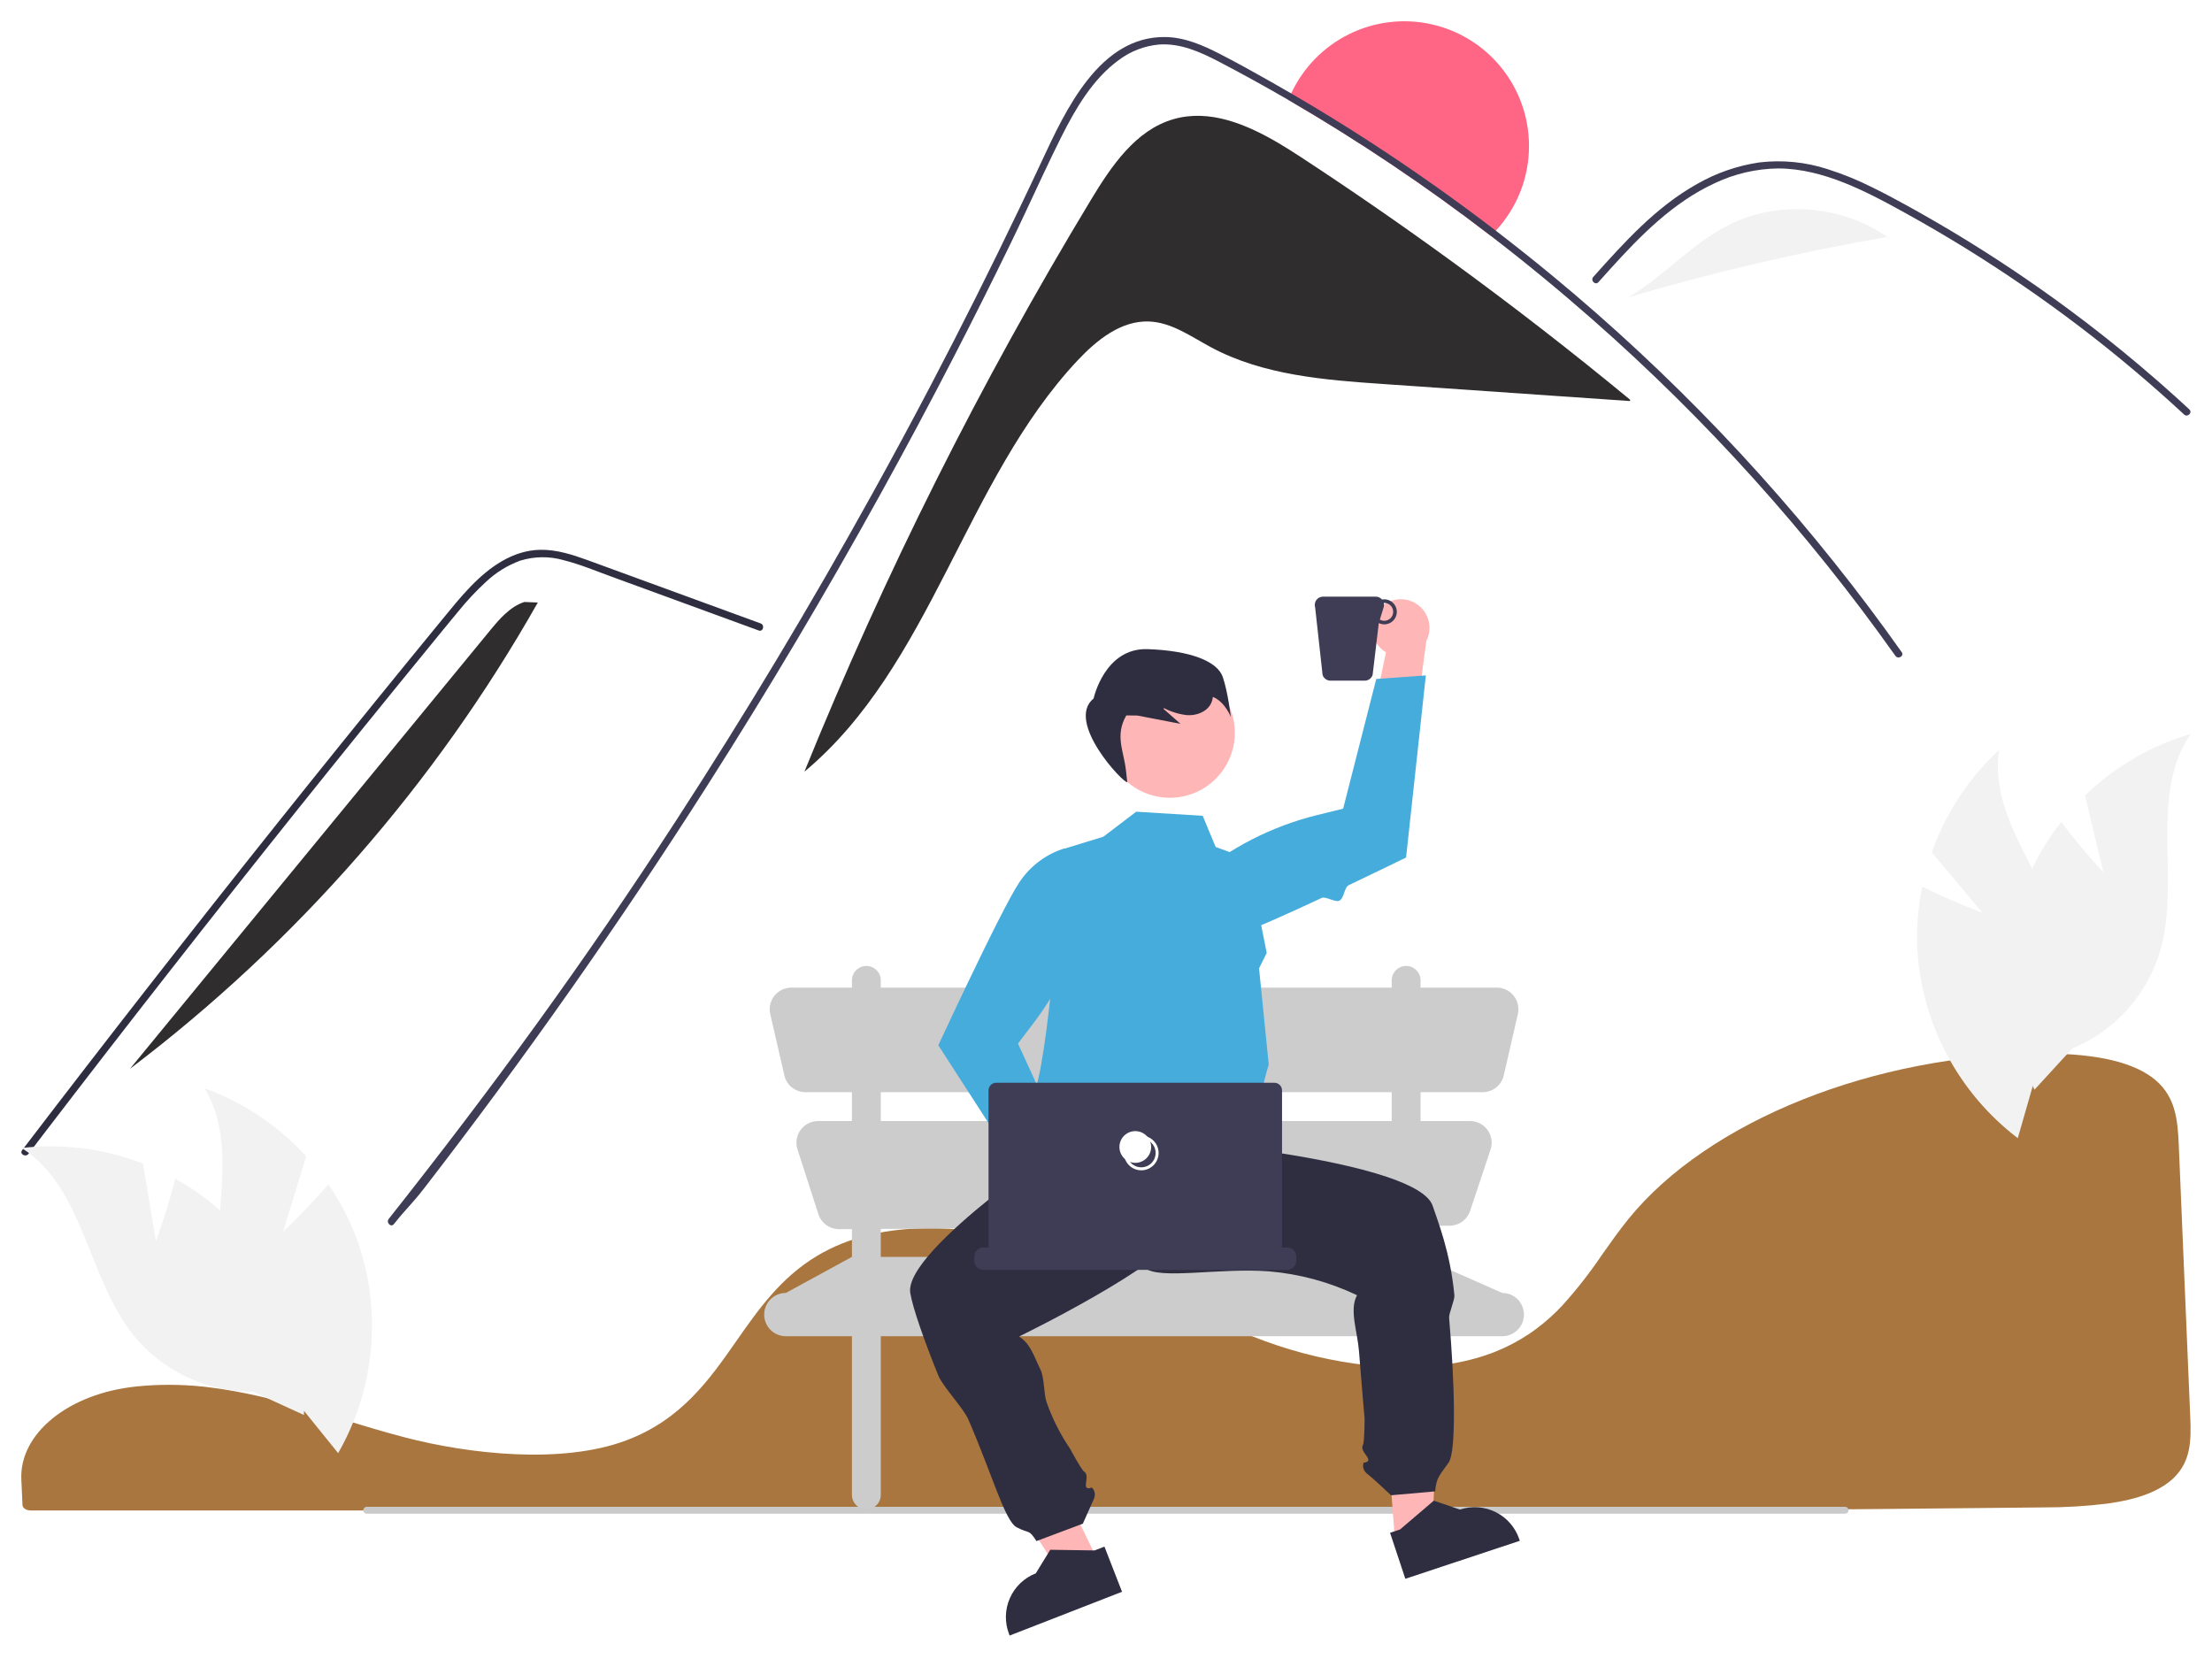 <svg width="416" height="312" viewBox="0 0 416 312" fill="none" xmlns="http://www.w3.org/2000/svg">
<g filter="url(#filter0_d_605_97)">
<path d="M28.796 256.438C26.835 256.438 24.869 256.531 22.95 256.719L22.671 256.746C9.94 258.041 0.628 265.558 1.011 274.23L1.085 275.798C1.134 276.789 1.186 277.855 1.229 279.037C1.252 279.62 1.943 280.068 2.803 280.068H315.946C338.025 279.914 360.023 279.719 381.326 279.491C385.324 279.5 389.319 279.262 393.288 278.777C399.208 277.97 403.317 276.372 405.851 273.889H405.852C409.003 270.81 409.102 266.933 408.912 262.553C408.523 253.709 408.138 244.418 407.754 235.155C407.415 226.991 407.077 218.849 406.739 211.054C406.53 206.428 406.066 202.345 402.488 199.225C398.609 195.85 391.536 194.139 381.463 194.139C381.341 194.139 381.22 194.139 381.097 194.14C349.531 194.269 318.253 206.764 303.268 225.233C301.542 227.359 299.934 229.636 298.379 231.838C296.106 235.219 293.597 238.435 290.871 241.463C289.357 243.095 287.697 244.584 285.911 245.914C285.789 246.01 285.65 246.114 285.503 246.213C285.166 246.465 284.814 246.709 284.47 246.926C282.485 248.25 280.364 249.36 278.145 250.237L277.923 250.322C277.757 250.391 277.576 250.46 277.395 250.522C276.116 250.994 274.811 251.396 273.488 251.724C267.776 253.174 261.281 253.521 254.183 252.756C247.628 252.026 241.184 250.514 234.988 248.253C228.416 245.862 222.265 242.881 216.316 239.998C213.702 238.731 211 237.422 208.3 236.181C207.793 235.947 207.294 235.719 206.787 235.491C203.49 234.012 200.501 232.79 197.65 231.756C190.644 229.197 183.315 227.634 175.875 227.113C168.024 226.618 161.106 227.552 155.317 229.88C153.709 230.526 152.154 231.297 150.667 232.187C143.81 236.286 139.583 242.336 135.495 248.187C130.41 255.464 125.152 262.99 114.77 266.891C102.79 271.397 85.303 269.525 72.93 266.269C69.041 265.246 65.156 264.068 61.398 262.929C59.881 262.469 58.362 262.012 56.843 261.558C53.856 260.67 51.413 259.99 49.152 259.416L48.437 259.233C48.039 259.134 47.641 259.034 47.235 258.939C44.55 258.29 42.049 257.78 39.586 257.378L39.003 257.28C37.835 257.103 36.743 256.955 35.671 256.831L35.244 256.782C33.102 256.551 30.95 256.436 28.796 256.438Z" fill="#A8763E"/>
<path d="M65.322 280.027C65.322 279.855 65.389 279.689 65.511 279.567C65.632 279.445 65.797 279.376 65.969 279.376H344.003C344.174 279.377 344.338 279.445 344.459 279.567C344.58 279.689 344.648 279.853 344.648 280.025C344.648 280.196 344.58 280.361 344.459 280.482C344.338 280.604 344.174 280.672 344.003 280.673H65.969C65.798 280.673 65.633 280.604 65.512 280.483C65.391 280.362 65.323 280.198 65.322 280.027Z" fill="#CACACA"/>
<path d="M284.551 23.45C284.56 29.36 282.329 35.053 278.307 39.382C278.001 39.714 277.68 40.036 277.353 40.346C265.234 31.018 252.523 22.484 239.301 14.798C239.464 14.384 239.639 13.975 239.829 13.572C242.079 8.729 245.915 4.798 250.702 2.43C255.49 0.063 260.942 -0.6 266.157 0.552C271.372 1.704 276.038 4.601 279.382 8.765C282.727 12.929 284.55 18.11 284.551 23.45Z" fill="#FF6584"/>
<path d="M303.571 71.179L303.55 71.424C288.125 70.362 272.702 69.298 257.281 68.232C246.139 67.463 234.61 66.592 224.764 61.318C221.027 59.318 217.387 56.648 213.148 56.463C207.89 56.229 203.303 59.906 199.696 63.742C178.376 86.451 172.203 121.175 148.284 141.122C163.369 103.92 181.38 67.972 202.148 33.617C205.983 27.27 210.533 20.492 217.654 18.422C224.448 16.444 231.401 19.331 237.655 23.036C238.996 23.832 240.303 24.666 241.568 25.494C251.206 31.803 260.686 38.354 270.009 45.146C281.456 53.477 292.644 62.155 303.571 71.179Z" fill="#2F2D2E"/>
<path d="M353.458 119.344C336.971 96.073 317.816 74.811 296.385 55.994C290.222 50.578 283.879 45.362 277.353 40.346C265.234 31.018 252.523 22.484 239.301 14.798C234.964 12.281 230.576 9.864 226.137 7.546C222.688 5.754 219.016 4.114 215.039 4.37C212.256 4.608 209.598 5.63 207.372 7.317C202.485 10.886 199.249 16.46 196.584 21.772C194.253 26.431 192.079 31.182 189.861 35.906C188.918 37.916 187.976 39.921 187.001 41.915C183.601 48.9 180.121 55.847 176.561 62.756C171.974 71.659 167.253 80.494 162.401 89.263C152.206 107.695 141.449 125.795 130.129 143.563C113.489 169.677 95.687 195 76.723 219.531C74.396 222.533 73.437 223.231 71.078 226.211C70.533 226.908 69.564 225.928 70.103 225.236C89.778 200.369 106.908 176.875 124.179 150.275C137.201 130.219 149.508 109.718 161.098 88.772C164.82 82.055 168.463 75.295 172.028 68.493C177.798 57.482 183.368 46.367 188.739 35.148C190.155 32.195 191.557 29.231 192.945 26.256C197.353 16.814 203.771 2.773 216.166 2.964C219.811 3.019 223.195 4.495 226.388 6.13C229.641 7.802 232.833 9.579 236.021 11.382C237.296 12.101 238.565 12.831 239.829 13.572C244.836 16.482 249.769 19.513 254.627 22.666C262.735 27.924 270.628 33.496 278.307 39.382C281.952 42.177 285.542 45.036 289.078 47.958C311.266 66.314 331.216 87.219 348.516 110.24C350.603 113.013 352.646 115.817 354.646 118.652C355.158 119.377 353.964 120.063 353.458 119.344Z" fill="#3F3D56"/>
<path d="M297.612 49.06C298.332 48.257 299.048 47.454 299.773 46.651C305.489 40.329 311.623 34.08 319.473 30.456C323.216 28.673 327.302 27.726 331.448 27.68C335.733 27.694 339.921 28.818 343.88 30.392C345.752 31.139 347.583 31.988 349.386 32.892C351.446 33.929 353.469 35.035 355.483 36.149C359.264 38.241 362.995 40.425 366.678 42.701C374.004 47.229 381.102 52.103 387.97 57.322C391.53 60.029 395.017 62.825 398.43 65.709C401.605 68.388 404.716 71.139 407.762 73.963C408.413 74.564 409.386 73.591 408.735 72.99C407.932 72.242 407.12 71.499 406.308 70.765C404.014 68.691 401.683 66.657 399.316 64.663C394.999 61.02 390.57 57.518 386.029 54.157C378.968 48.926 371.665 44.051 364.118 39.531C360.346 37.273 356.523 35.111 352.648 33.043C351.478 32.419 350.294 31.809 349.097 31.231C346.38 29.861 343.557 28.712 340.655 27.795C336.545 26.465 332.196 26.038 327.906 26.542C323.763 27.145 319.772 28.526 316.142 30.612C308.435 34.92 302.457 41.581 296.639 48.082C296.052 48.743 297.02 49.72 297.612 49.06Z" fill="#3F3D56"/>
<path d="M139.687 114.573L121.218 107.818L112.048 104.464C109.061 103.372 106.082 102.128 102.995 101.346C100.312 100.579 97.463 100.616 94.8 101.45C92.426 102.329 90.252 103.677 88.409 105.412C86.526 107.146 84.774 109.018 83.167 111.011C81.17 113.41 79.203 115.834 77.228 118.251C69.073 128.224 60.972 138.24 52.924 148.299C44.876 158.358 36.882 168.46 28.942 178.605C20.982 188.774 13.078 198.986 5.227 209.241C4.266 210.497 3.305 211.754 2.345 213.011C1.815 213.706 0.619 213.021 1.156 212.316C9.064 201.959 17.028 191.644 25.046 181.371C33.084 171.073 41.177 160.82 49.326 150.61C57.475 140.4 65.679 130.234 73.938 120.113C75.996 117.592 78.057 115.073 80.121 112.557C81.862 110.435 83.584 108.289 85.494 106.314C89 102.688 93.38 99.484 98.623 99.397C101.706 99.346 104.689 100.324 107.553 101.36C110.641 102.477 113.721 103.615 116.805 104.743L135.403 111.545L140.053 113.246C140.878 113.548 140.522 114.878 139.687 114.573Z" fill="#2F2E41"/>
<path d="M321.903 38.411C331.289 33.587 343.309 34.532 351.934 40.558C335.482 43.397 319.211 47.194 303.204 51.932C309.851 48.036 315.051 41.933 321.903 38.411Z" fill="#F2F2F2"/>
<path d="M352.026 40.542L353.833 42.011C353.222 41.496 352.586 41.014 351.934 40.559C351.964 40.553 351.995 40.547 352.026 40.542Z" fill="#F2F2F2"/>
<path d="M89.104 114.641C90.922 112.428 92.888 110.11 95.607 109.211L98.146 109.312C78.82 143.462 52.718 173.303 21.442 197.002C43.996 169.548 66.55 142.094 89.104 114.641Z" fill="#2F2D2E"/>
<path d="M279.532 239.158L264.158 232.375V226.544L269.637 226.514C270.487 226.509 271.315 226.238 272.003 225.739C272.691 225.24 273.206 224.538 273.475 223.731L277.324 212.184C277.528 211.572 277.584 210.921 277.486 210.283C277.389 209.646 277.142 209.041 276.765 208.517C276.388 207.994 275.892 207.568 275.318 207.274C274.744 206.981 274.108 206.827 273.463 206.827H264.158V201.401H275.84C276.761 201.401 277.654 201.089 278.375 200.515C279.095 199.942 279.6 199.141 279.806 198.243L282.457 186.713C282.594 186.116 282.594 185.497 282.459 184.9C282.324 184.303 282.055 183.745 281.674 183.266C281.293 182.787 280.809 182.401 280.258 182.135C279.706 181.869 279.102 181.731 278.49 181.731H264.158V180.375C264.158 179.655 263.872 178.965 263.363 178.456C262.855 177.948 262.164 177.662 261.445 177.662C260.725 177.662 260.035 177.948 259.526 178.456C259.018 178.965 258.732 179.655 258.732 180.375V181.731H162.644V180.375C162.644 179.655 162.358 178.965 161.849 178.456C161.34 177.948 160.65 177.662 159.93 177.662C159.211 177.662 158.521 177.948 158.012 178.456C157.503 178.965 157.217 179.655 157.217 180.375V181.731H145.824C145.212 181.731 144.608 181.869 144.057 182.135C143.506 182.401 143.022 182.787 142.64 183.266C142.259 183.745 141.991 184.303 141.856 184.9C141.72 185.497 141.721 186.116 141.858 186.713L144.509 198.243C144.715 199.141 145.22 199.942 145.94 200.515C146.66 201.089 147.554 201.401 148.475 201.401H157.217V206.827H150.851C150.21 206.827 149.578 206.979 149.006 207.27C148.434 207.561 147.939 207.982 147.562 208.501C147.184 209.019 146.934 209.62 146.833 210.253C146.731 210.886 146.781 211.535 146.978 212.145L150.906 224.337C151.172 225.161 151.692 225.878 152.393 226.385C153.094 226.893 153.938 227.164 154.803 227.159L157.217 227.145V232.375L144.783 239.158C144.248 239.158 143.719 239.263 143.225 239.468C142.731 239.672 142.283 239.972 141.905 240.35C141.527 240.728 141.227 241.177 141.023 241.67C140.818 242.164 140.713 242.693 140.713 243.228C140.713 244.307 141.142 245.342 141.905 246.105C142.668 246.869 143.703 247.297 144.783 247.297H157.217V277.141C157.217 277.861 157.503 278.551 158.012 279.06C158.521 279.569 159.211 279.854 159.931 279.854C160.65 279.854 161.34 279.569 161.849 279.06C162.358 278.551 162.644 277.861 162.644 277.141V247.297H258.732V277.141C258.732 277.861 259.018 278.551 259.526 279.06C260.035 279.569 260.725 279.854 261.445 279.854C262.164 279.854 262.855 279.569 263.363 279.06C263.872 278.551 264.158 277.861 264.158 277.141V247.297H279.532C280.611 247.297 281.647 246.869 282.41 246.105C283.173 245.342 283.602 244.307 283.602 243.228C283.602 242.693 283.496 242.164 283.292 241.67C283.087 241.177 282.788 240.728 282.41 240.35C282.032 239.972 281.583 239.672 281.089 239.468C280.596 239.263 280.067 239.158 279.532 239.158ZM162.644 201.401H258.732V206.827H162.644V201.401ZM162.644 232.375V227.115L258.732 226.575V232.375H162.644Z" fill="#CCCCCC"/>
<path d="M50.239 227.646L54.589 213.478C49.355 207.717 42.793 203.32 35.474 200.671C42.624 212.517 35.695 227.972 38.583 241.505C39.516 245.719 41.385 249.669 44.052 253.062C46.719 256.456 50.115 259.205 53.99 261.107L60.592 269.288C64.053 263.241 66.162 256.515 66.773 249.575C67.385 242.634 66.484 235.644 64.134 229.085C62.779 225.418 60.968 221.937 58.743 218.723C54.82 223.335 50.239 227.646 50.239 227.646Z" fill="#F2F2F2"/>
<path d="M26.317 229.456L23.892 214.835C16.637 212.013 8.803 211.004 1.071 211.897C12.755 219.311 13.445 236.234 22.065 247.059C24.779 250.414 28.214 253.116 32.114 254.964C36.015 256.812 40.281 257.758 44.597 257.733L54.154 262.11C54.555 255.154 53.444 248.194 50.896 241.709C48.348 235.225 44.424 229.369 39.395 224.547C36.548 221.87 33.374 219.561 29.949 217.677C28.495 223.555 26.317 229.456 26.317 229.456Z" fill="#F2F2F2"/>
<path d="M369.823 167.661L360.306 156.298C362.889 148.955 367.226 142.354 372.939 137.067C370.956 150.762 383.349 162.307 385.95 175.898C386.728 180.143 386.542 184.509 385.404 188.672C384.266 192.835 382.206 196.689 379.376 199.948L376.473 210.051C370.934 205.826 366.376 200.449 363.114 194.292C359.852 188.136 357.964 181.345 357.58 174.388C357.402 170.484 357.718 166.572 358.518 162.746C363.926 165.47 369.823 167.661 369.823 167.661Z" fill="#F2F2F2"/>
<path d="M392.567 160.028L389.116 145.614C394.703 140.194 401.529 136.219 409 134.036C401.118 145.409 407.061 161.269 403.327 174.593C402.131 178.74 400.017 182.565 397.142 185.783C394.266 189.002 390.704 191.533 386.717 193.187L379.614 200.936C376.54 194.683 374.859 187.838 374.685 180.873C374.511 173.908 375.85 166.988 378.608 160.59C380.191 157.016 382.218 153.655 384.64 150.588C388.266 155.438 392.567 160.028 392.567 160.028Z" fill="#F2F2F2"/>
<path d="M204.702 292.064L198.45 295.08L183.843 272.402L193.069 267.951L204.702 292.064Z" fill="#FFB6B6"/>
<path d="M205.406 200.79L199.85 209.173C199.85 209.173 166.813 231.051 168.192 239.189C168.675 242.036 170.771 248.024 173.468 254.698C174.296 256.749 178.189 260.825 179.102 262.933C183.709 273.58 186.003 282.098 188.215 283.238C190.672 284.511 190.42 283.501 191.926 285.823L200.644 282.554C200.644 282.554 202.001 279.506 202.676 277.996C203.35 276.487 202.293 275.736 202.293 275.736C202.293 275.736 201.013 276.418 201.235 274.985C201.457 273.552 201.381 273.1 200.852 272.724C200.323 272.349 198.277 268.509 198.277 268.509C196.41 265.768 194.909 262.795 193.813 259.664C193.326 258.291 193.375 254.999 192.723 253.671C191.35 250.872 190.864 248.806 188.645 247.351C188.645 247.351 216.578 233.78 219.199 227.289C221.82 220.799 219.123 199.395 219.123 199.395L205.406 200.79Z" fill="#2F2E41"/>
<path d="M208.016 295.358L186.877 303.591L186.773 303.323C185.923 301.141 185.975 298.711 186.917 296.567C187.859 294.423 189.614 292.741 191.796 291.891L191.796 291.891L194.517 287.458L202.862 287.581L204.707 286.863L208.016 295.358Z" fill="#2F2E41"/>
<path d="M257.331 259.048L267.545 258.275L266.273 285.22L259.351 285.743L257.331 259.048Z" fill="#FFB6B6"/>
<path d="M201.201 208.203C198.852 197.861 205.471 228.699 212.336 234.464C215.035 236.731 226.334 234.385 235.689 235.1C241.421 235.589 247.017 237.109 252.209 239.587C250.716 242.307 252.278 246.365 252.568 250.014C253.098 256.67 253.631 262.791 253.631 262.791C253.631 262.791 253.626 267.142 253.335 267.722C253.045 268.301 253.189 268.736 254.058 269.898C254.927 271.059 253.476 271.057 253.476 271.057C253.476 271.057 252.895 272.217 254.199 273.233C255.503 274.25 258.598 277.211 258.598 277.211L266.9 276.474C267.14 273.716 267.856 273.354 269.428 271.076C270.924 268.921 270.582 255.986 269.527 243.846C269.456 243.023 270.603 240.435 270.526 239.623C269.747 231.477 267.452 225.83 266.44 222.782C265.742 220.68 262.389 218.866 257.858 217.338C257.166 217.105 256.447 216.879 255.706 216.659C243.21 212.952 224.4 211.131 224.4 211.131L214.115 201.983L201.201 208.203Z" fill="#2F2E41"/>
<path d="M258.421 284.265L260.3 283.641L266.647 278.221L271.57 279.899L271.571 279.898C273.793 279.161 276.218 279.336 278.311 280.386C280.405 281.435 281.995 283.274 282.733 285.496L282.824 285.768L261.294 292.917L258.421 284.265Z" fill="#2F2E41"/>
<path d="M210.68 148.653L204.501 153.358L197.05 155.647C197.05 155.647 193.969 198.978 191.194 201.754C188.418 204.53 190.921 204.604 190.364 208.21C189.806 211.816 188.45 219.207 188.45 219.207C207.186 229.125 223.338 229.391 236.313 217.786C236.479 217.068 236.394 216.315 236.074 215.651C235.753 214.988 235.215 214.454 234.549 214.138C232.135 212.857 236.775 206.877 234.802 205.877C232.829 204.877 235.604 196.203 235.604 196.203L233.783 178.105L235.222 175.212L231.711 157.511L225.62 155.286L223.187 149.424L210.68 148.653Z" fill="#45ACDC"/>
<path d="M217.005 146.034C223.754 146.034 229.226 140.563 229.226 133.813C229.226 127.063 223.754 121.592 217.005 121.592C210.255 121.592 204.783 127.063 204.783 133.813C204.783 140.563 210.255 146.034 217.005 146.034Z" fill="#FFB6B6"/>
<path d="M206.809 225.667C206.837 224.884 206.692 224.105 206.386 223.384C206.08 222.664 205.62 222.019 205.038 221.495C204.456 220.971 203.766 220.582 203.017 220.354C202.268 220.126 201.478 220.064 200.702 220.175L191.995 203.25L187.144 211.869L196.156 226.62C196.428 227.91 197.163 229.056 198.222 229.84C199.282 230.624 200.593 230.992 201.906 230.875C203.219 230.757 204.443 230.162 205.347 229.202C206.25 228.243 206.771 226.985 206.809 225.667H206.809Z" fill="#FFB6B6"/>
<path d="M192.144 221.526L173.468 192.58L173.529 192.447C173.6 192.294 177.829 183.16 181.927 174.794C182.558 173.505 183.186 172.235 183.795 171.019C184.058 170.494 184.317 169.98 184.572 169.477C186.294 166.084 187.797 163.279 188.695 161.947C190.681 158.935 193.637 156.692 197.072 155.592L197.159 155.57L197.241 155.604C198.922 156.313 200.31 157.574 201.178 159.178C202.046 160.782 202.342 162.635 202.016 164.429C200.396 173.086 196.786 181.247 191.471 188.269L188.443 192.26L198.965 215.136L192.144 221.526Z" fill="#45ACDC"/>
<path d="M240.781 232.319V233.097C240.781 233.552 240.6 233.989 240.278 234.311C239.956 234.633 239.52 234.814 239.064 234.814H181.952C181.496 234.814 181.059 234.633 180.737 234.311C180.415 233.989 180.234 233.552 180.234 233.097V232.319C180.234 231.864 180.415 231.427 180.737 231.105C181.059 230.783 181.496 230.602 181.952 230.602H182.966C182.93 230.477 182.911 230.347 182.91 230.217V201.067C182.911 200.685 183.062 200.319 183.332 200.049C183.602 199.779 183.969 199.627 184.35 199.627H236.665C237.047 199.627 237.413 199.779 237.683 200.049C237.953 200.319 238.105 200.685 238.105 201.067V230.217C238.106 230.347 238.087 230.477 238.05 230.602H239.064C239.52 230.602 239.956 230.783 240.278 231.105C240.6 231.427 240.781 231.864 240.781 232.319Z" fill="#3F3D56"/>
<path d="M211.633 216.096C210.988 216.096 210.357 215.905 209.82 215.546C209.283 215.187 208.865 214.677 208.618 214.081C208.371 213.485 208.306 212.828 208.432 212.195C208.558 211.562 208.869 210.98 209.325 210.524C209.782 210.067 210.363 209.757 210.996 209.631C211.63 209.505 212.286 209.569 212.882 209.816C213.479 210.063 213.988 210.482 214.347 211.019C214.706 211.555 214.897 212.186 214.897 212.832C214.896 213.697 214.552 214.527 213.94 215.139C213.328 215.751 212.499 216.095 211.633 216.096ZM211.633 210.13C211.099 210.13 210.577 210.289 210.132 210.586C209.688 210.883 209.342 211.305 209.137 211.798C208.933 212.292 208.879 212.835 208.984 213.359C209.088 213.883 209.345 214.364 209.723 214.742C210.101 215.12 210.582 215.377 211.106 215.481C211.63 215.586 212.173 215.532 212.667 215.328C213.161 215.123 213.582 214.777 213.879 214.333C214.176 213.889 214.335 213.366 214.335 212.832C214.334 212.116 214.049 211.429 213.542 210.923C213.036 210.416 212.349 210.131 211.633 210.13Z" fill="white"/>
<path d="M210.508 214.689C212.155 214.689 213.491 213.354 213.491 211.707C213.491 210.059 212.155 208.724 210.508 208.724C208.861 208.724 207.525 210.059 207.525 211.707C207.525 213.354 208.861 214.689 210.508 214.689Z" fill="white"/>
<path d="M256.368 110.57C255.854 111.16 255.475 111.856 255.259 112.609C255.043 113.362 254.994 114.153 255.117 114.926C255.239 115.699 255.53 116.436 255.968 117.085C256.406 117.734 256.981 118.279 257.653 118.682L253.76 137.313L262.956 133.672L265.243 116.538C265.845 115.364 265.995 114.012 265.666 112.735C265.336 111.459 264.55 110.347 263.456 109.612C262.362 108.876 261.036 108.567 259.73 108.744C258.424 108.921 257.227 109.57 256.368 110.57L256.368 110.57Z" fill="#FFB6B6"/>
<path d="M265.152 123.02L261.433 157.268L261.302 157.332C261.193 157.386 256.482 159.697 250.698 162.449C249.722 162.913 249.862 164.924 248.843 165.405C248.14 165.736 246.285 164.535 245.576 164.867C239.254 167.823 232.862 170.697 230.315 171.476C226.875 172.566 223.167 172.447 219.805 171.138L219.724 171.101L219.682 171.022C218.823 169.413 218.538 167.559 218.874 165.766C219.21 163.974 220.147 162.349 221.53 161.16C228.239 155.455 236.183 151.388 244.733 149.28L249.598 148.086L255.829 123.69L265.152 123.02Z" fill="#45ACDC"/>
<path d="M244.33 110.214L245.73 122.914C245.827 123.231 246.024 123.508 246.29 123.705C246.557 123.902 246.88 124.008 247.211 124.008H253.662C253.994 124.008 254.316 123.902 254.583 123.705C254.85 123.508 255.046 123.231 255.144 122.914L256.303 113.18C256.637 113.344 257.006 113.426 257.379 113.42C257.751 113.414 258.117 113.319 258.446 113.144C258.775 112.969 259.057 112.718 259.27 112.412C259.484 112.107 259.621 111.755 259.672 111.386C259.722 111.016 259.685 110.641 259.562 110.289C259.439 109.937 259.234 109.62 258.964 109.362C258.695 109.105 258.368 108.916 258.011 108.809C257.654 108.703 257.276 108.683 256.91 108.751C256.765 108.58 256.585 108.443 256.382 108.349C256.179 108.255 255.958 108.207 255.734 108.207H245.812C245.569 108.207 245.33 108.264 245.114 108.374C244.897 108.483 244.709 108.642 244.565 108.837C244.421 109.032 244.325 109.258 244.284 109.497C244.243 109.736 244.259 109.982 244.33 110.214ZM256.505 112.521L257.215 110.214C257.298 109.947 257.306 109.664 257.239 109.393C257.269 109.391 257.298 109.384 257.328 109.384C257.774 109.384 258.202 109.561 258.517 109.876C258.832 110.192 259.009 110.619 259.009 111.065C259.009 111.511 258.832 111.938 258.517 112.254C258.202 112.569 257.774 112.746 257.328 112.746C257.039 112.744 256.756 112.667 256.505 112.521Z" fill="#3F3D56"/>
<path d="M226.959 123.314C225.954 120.39 220.95 118.362 212.839 118.08C204.728 117.798 202.671 127.356 202.671 127.356C197.256 131.749 208.453 143.508 208.995 143.085L208.751 140.875C208.348 137.216 206.634 134.36 208.814 130.546L210.906 130.57C213.609 131.09 216.312 131.61 219.015 132.129L215.815 129.312L215.905 129.172C217.266 129.881 218.747 130.331 220.273 130.499C221.993 130.6 223.873 129.915 224.697 128.402C224.917 127.986 225.051 127.531 225.092 127.062C227.411 127.988 228.472 130.848 228.472 130.848C228.472 130.848 227.964 126.238 226.959 123.314Z" fill="#2F2E41"/>
</g>
<defs>
<filter id="filter0_d_605_97" x="0" y="0" width="416" height="311.591" filterUnits="userSpaceOnUse" color-interpolation-filters="sRGB">
<feFlood flood-opacity="0" result="BackgroundImageFix"/>
<feColorMatrix in="SourceAlpha" type="matrix" values="0 0 0 0 0 0 0 0 0 0 0 0 0 0 0 0 0 0 127 0" result="hardAlpha"/>
<feOffset dx="3" dy="4"/>
<feGaussianBlur stdDeviation="2"/>
<feComposite in2="hardAlpha" operator="out"/>
<feColorMatrix type="matrix" values="0 0 0 0 0 0 0 0 0 0 0 0 0 0 0 0 0 0 0.25 0"/>
<feBlend mode="normal" in2="BackgroundImageFix" result="effect1_dropShadow_605_97"/>
<feBlend mode="normal" in="SourceGraphic" in2="effect1_dropShadow_605_97" result="shape"/>
</filter>
</defs>
</svg>
